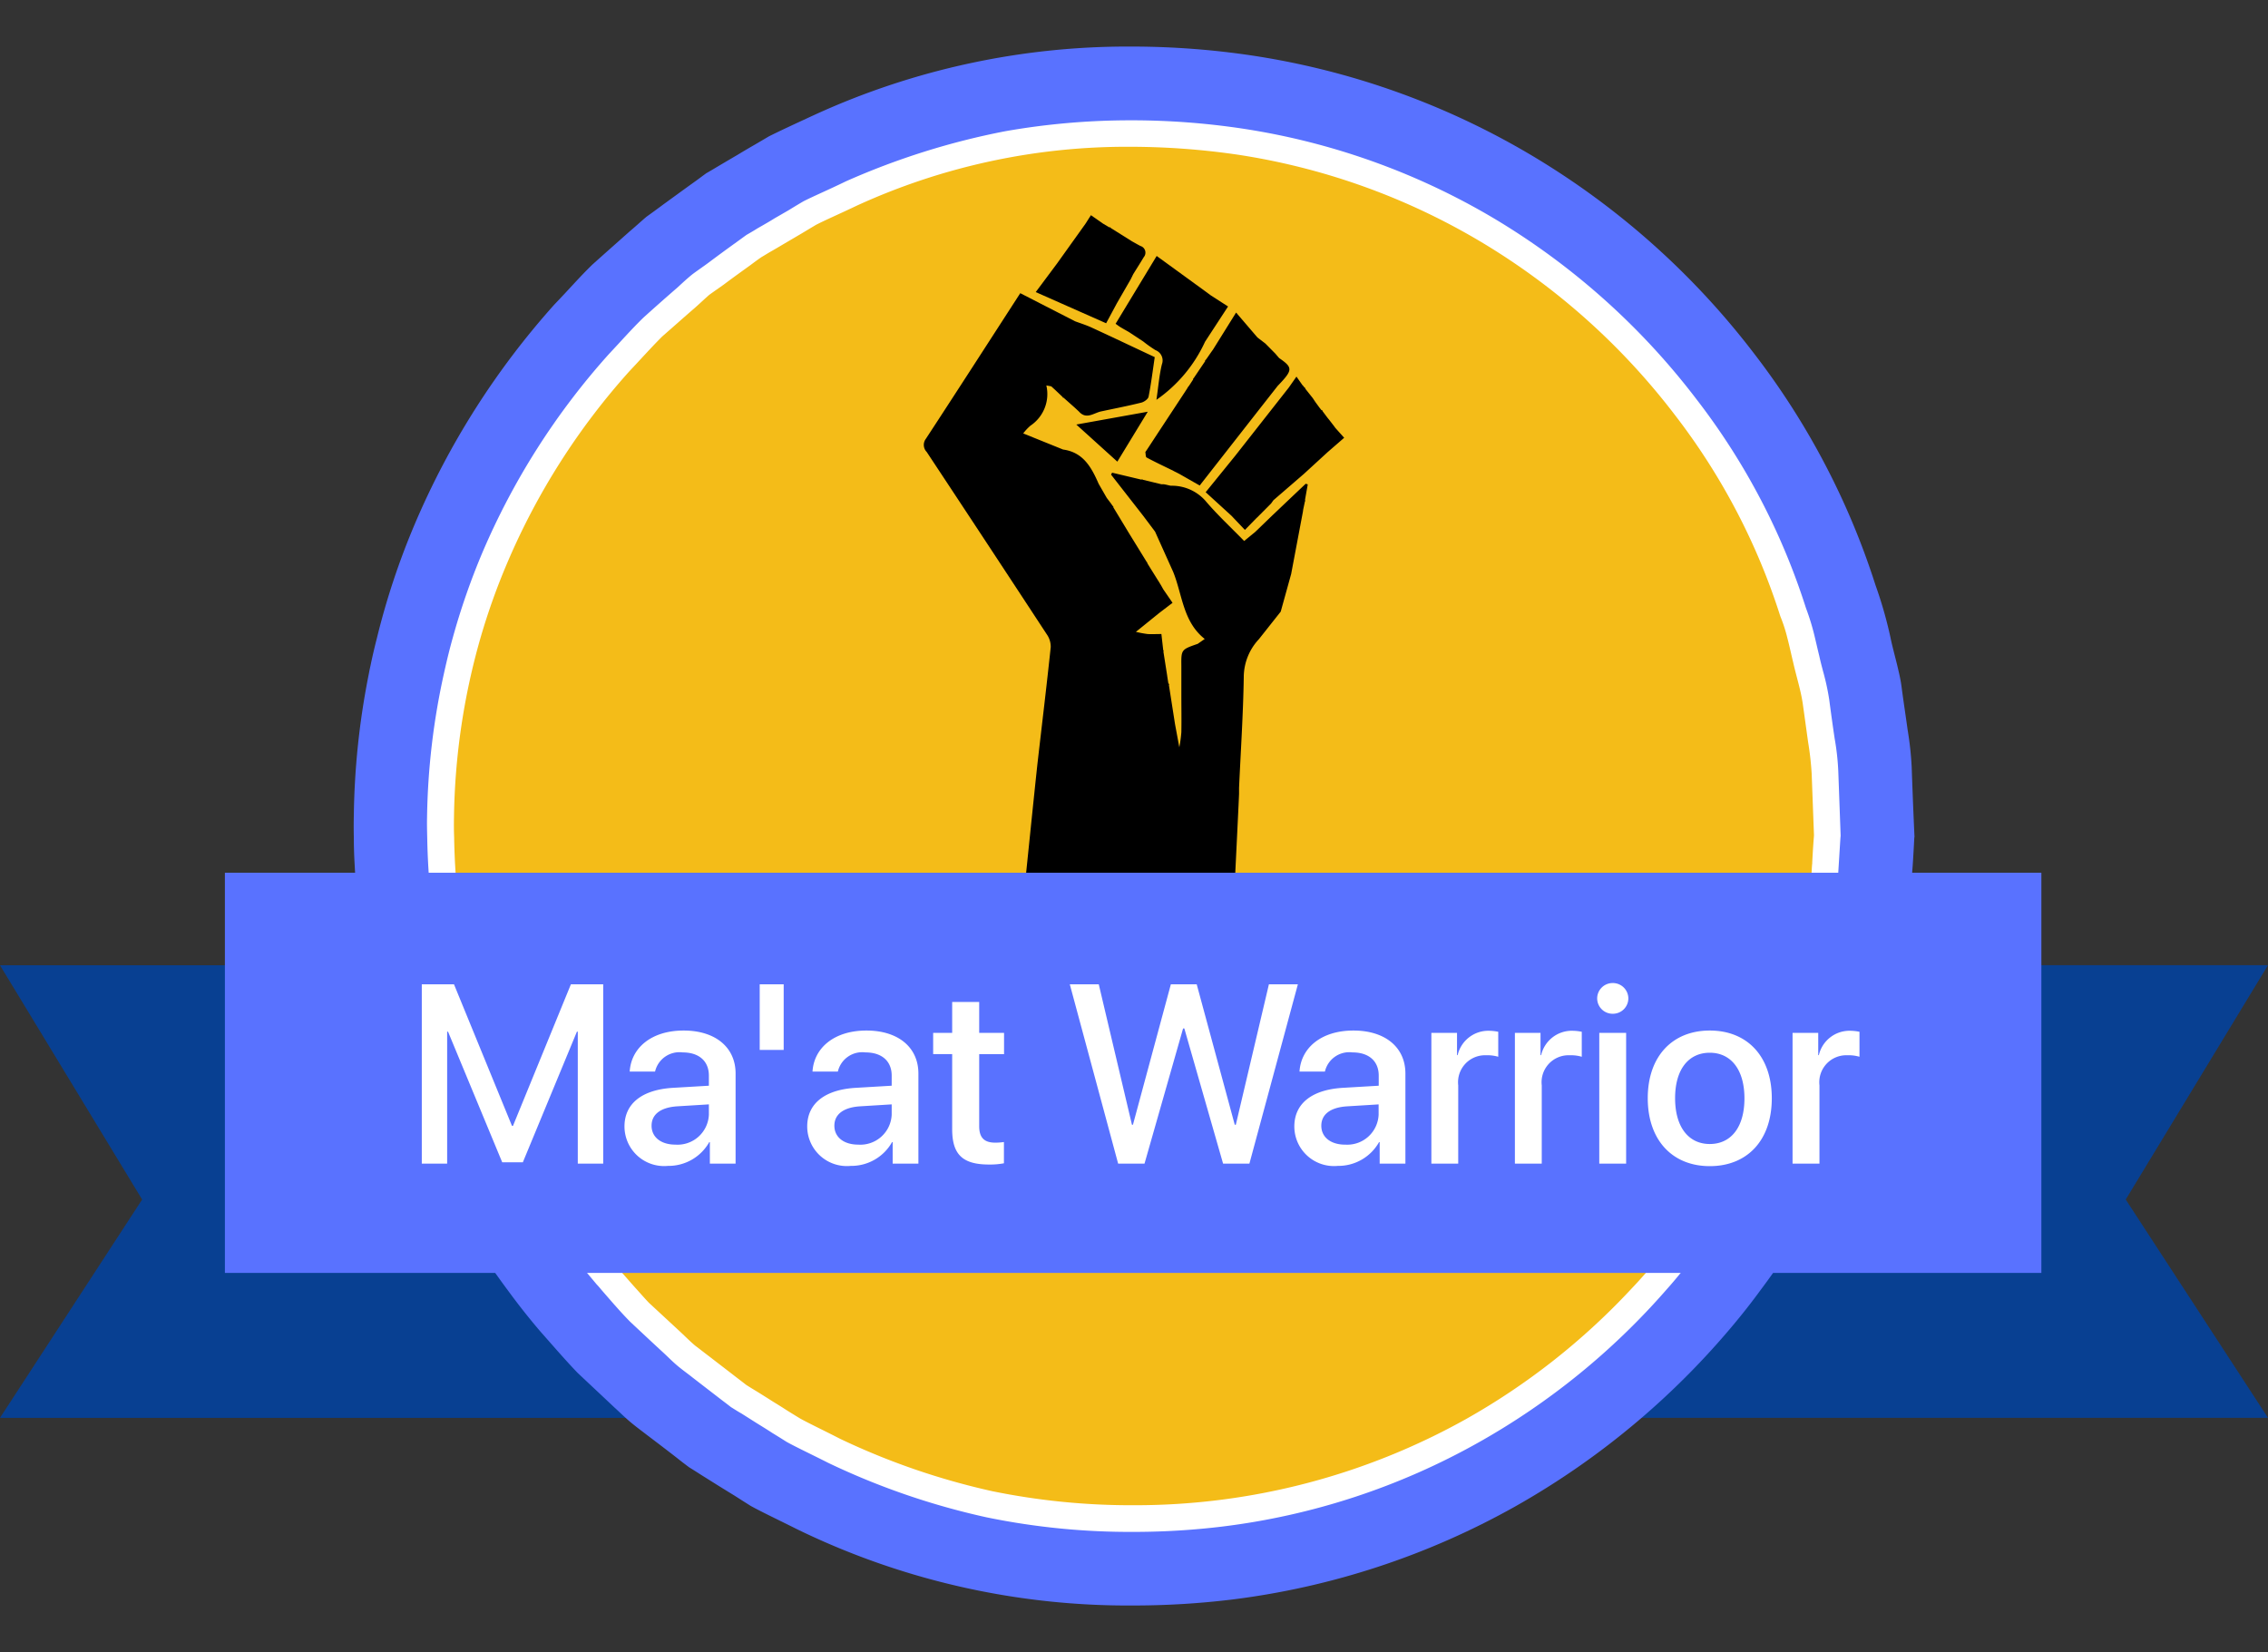 <svg xmlns="http://www.w3.org/2000/svg" width="124.738" height="90.865" viewBox="0 0 124.738 90.865">
  <rect x="0" y="0" width="124.738" height="90.865" fill="#333333" stroke="none"/>
  <g id="warrior" transform="translate(-151.631 -397)">
    <g id="Group_16613" data-name="Group 16613" transform="translate(12945.484 370.136)">
      <g id="Group_16611" data-name="Group 16611" transform="translate(-12793.854 26.864)">
        <g id="Group_16511" data-name="Group 16511" transform="translate(0 0)">
          <g id="Group_16456" data-name="Group 16456" transform="translate(0 0)">
            <g id="Group_16384" data-name="Group 16384">
              <g id="Group_16356" data-name="Group 16356" transform="translate(0 53.085)">
                <g id="Group_16352" data-name="Group 16352" transform="translate(0 0.004)">
                  <g id="Group_16351" data-name="Group 16351">
                    <g id="Group_16350" data-name="Group 16350">
                      <path id="Path_31249" data-name="Path 31249" d="M181.695,197.516H144.858l7.818-12.008-7.818-12.885h36.837Z" transform="translate(-144.858 -172.623)" fill="#084092"/>
                    </g>
                  </g>
                </g>
                <g id="Group_16355" data-name="Group 16355" transform="translate(87.896)">
                  <g id="Group_16354" data-name="Group 16354">
                    <g id="Group_16353" data-name="Group 16353">
                      <path id="Path_31250" data-name="Path 31250" d="M213.645,185.509l7.823,12.005H184.627V172.621h36.842Z" transform="translate(-184.627 -172.621)" fill="#084092"/>
                    </g>
                  </g>
                </g>
              </g>
              <g id="Group_16363" data-name="Group 16363" transform="translate(17.182)">
                <g id="Group_16358" data-name="Group 16358" transform="translate(0)">
                  <g id="Group_16357" data-name="Group 16357" transform="translate(0)">
                    <path id="Path_31258" data-name="Path 31258" d="M39.6,0A39.6,39.6,0,1,1,0,39.6,39.6,39.6,0,0,1,39.6,0Z" transform="translate(0 78.178) rotate(-80.783)" fill="#f4bc18"/>
                  </g>
                </g>
                <g id="Group_16360" data-name="Group 16360" transform="translate(2.271 2.563)">
                  <g id="Group_16359" data-name="Group 16359">
                    <path id="Path_31251" data-name="Path 31251" d="M239.347,192.534a18.158,18.158,0,0,0-.223-2.02c-.1-.732-.223-1.525-.334-2.369-.031-.245-.079-.493-.135-.738l-.1-.429c-.119-.486-.254-.979-.367-1.5v-.007a23.032,23.032,0,0,0-.827-2.9,41.581,41.581,0,0,0-6.637-12.691,43.165,43.165,0,0,0-12.213-10.916,42.5,42.5,0,0,0-15.44-5.532,45,45,0,0,0-6.5-.493H196.4a41.355,41.355,0,0,0-17.317,3.72c-1.121.517-2,.924-2.584,1.218-.564.334-.866.508-.866.508s-.309.175-.875.517c-.285.166-.636.374-1.041.612-.208.126-.422.254-.661.389-.221.159-.46.343-.707.517-.5.358-1.041.754-1.644,1.191-.3.223-.612.453-.939.685-.3.254-.6.533-.931.811-.643.572-1.326,1.176-2.036,1.812-.692.667-1.35,1.43-2.082,2.186a43.681,43.681,0,0,0-7.689,12.076,40.927,40.927,0,0,0-2.091,6.29c-.126.493-.245.992-.349,1.5-.031.141-.064.285-.088.429a42.282,42.282,0,0,0-.833,7.831c-.009.4-.009.8,0,1.2,0,.469.015.939.04,1.4.007.135.016.272.022.4a42.749,42.749,0,0,0,2.8,12.976c.022.055.04.111.062.166a43,43,0,0,0,5.534,9.955c.6.82,1.216,1.6,1.837,2.321.7.789,1.353,1.551,2.02,2.243.7.659,1.366,1.28,1.987,1.868.318.287.612.581.915.835s.619.484.906.707q.9.68,1.622,1.24c.239.192.469.367.692.533.23.144.444.278.643.407l1.026.643c.566.349.866.533.866.533s.294.19.851.541c.572.318,1.448.732,2.544,1.28a41.55,41.55,0,0,0,18.541,4.2h.159a45.185,45.185,0,0,0,5.216-.325,42.528,42.528,0,0,0,15.575-5.112,43.378,43.378,0,0,0,12.5-10.591c.351-.438.685-.873,1.01-1.319a41.4,41.4,0,0,0,5.59-10.12c.135-.358.263-.716.382-1.065a25.264,25.264,0,0,0,.9-2.886c.232-.93.526-1.8.668-2.639s.272-1.631.4-2.363a17.082,17.082,0,0,0,.279-2.018c.049-.78.095-1.448.128-2,.015-.135.022-.27.031-.4.049-.771.071-1.247.08-1.4a.19.19,0,0,0,.009-.046S239.433,194.991,239.347,192.534Zm-4.809,7.218a15.06,15.06,0,0,1-.256,1.8c-.111.645-.221,1.353-.349,2.1s-.389,1.518-.6,2.345a19.458,19.458,0,0,1-.787,2.568c-.08.239-.168.477-.248.716-.055.141-.111.285-.159.429-.19.493-.4.995-.619,1.5a38.788,38.788,0,0,1-5.185,8.474c-.444.557-.913,1.105-1.4,1.647a38.543,38.543,0,0,1-9.731,7.775,37.621,37.621,0,0,1-13.849,4.549,37.071,37.071,0,0,1-4.635.285h-.144a38.393,38.393,0,0,1-7.95-.787,38.938,38.938,0,0,1-8.54-2.933c-.977-.5-1.748-.86-2.265-1.145-.493-.309-.756-.477-.756-.477s-.27-.159-.771-.477c-.245-.15-.548-.349-.913-.572-.175-.111-.367-.23-.572-.358-.2-.15-.4-.309-.612-.477-.438-.334-.915-.707-1.448-1.1-.254-.208-.524-.413-.811-.637-.263-.23-.524-.493-.8-.738-.557-.526-1.16-1.083-1.781-1.662-.373-.389-.738-.811-1.129-1.249-.214-.245-.438-.493-.667-.747-.175-.208-.349-.422-.533-.643-.1-.128-.208-.263-.318-.4a38.972,38.972,0,0,1-5.057-8.332c-.214-.493-.429-.995-.628-1.5a.138.138,0,0,0-.015-.049l-.144-.38a38.112,38.112,0,0,1-2.464-12.841c-.009-.38-.016-.756-.009-1.136a38.53,38.53,0,0,1,1.439-9.826,36.648,36.648,0,0,1,1.56-4.445,38.865,38.865,0,0,1,6.845-10.75c.652-.676,1.249-1.35,1.852-1.956.637-.564,1.249-1.1,1.812-1.6.287-.248.557-.5.835-.725.285-.206.564-.413.827-.6.533-.382,1.025-.747,1.47-1.065.223-.159.431-.309.63-.453.2-.128.4-.239.579-.349.367-.223.676-.4.93-.55.508-.294.78-.453.78-.453s.27-.159.763-.46c.524-.272,1.313-.612,2.305-1.081a39.574,39.574,0,0,1,8.611-2.712,38.937,38.937,0,0,1,6.79-.588h.159a40.283,40.283,0,0,1,5.8.438,37.613,37.613,0,0,1,13.716,4.913,38.394,38.394,0,0,1,10.874,9.722,36.573,36.573,0,0,1,5.908,11.283,11.547,11.547,0,0,1,.447,1.439c.1.389.19.771.285,1.145.184.833.422,1.6.533,2.36s.2,1.463.294,2.115a15.675,15.675,0,0,1,.2,1.8c.088,2.179.128,3.428.128,3.428a.992.992,0,0,1-.009.111C234.719,196.786,234.648,197.955,234.537,199.752Z" transform="translate(-153.659 -152.941)" fill="#5972ff"/>
                  </g>
                </g>
                <g id="Group_16362" data-name="Group 16362" transform="translate(6.312 6.616)">
                  <g id="Group_16361" data-name="Group 16361">
                    <path id="Path_31252" data-name="Path 31252" d="M233.1,190.624a13.642,13.642,0,0,0-.2-1.837c-.1-.667-.2-1.384-.3-2.146a13.176,13.176,0,0,0-.309-1.454c-.009-.04-.024-.08-.033-.119-.071-.27-.144-.548-.206-.835-.08-.318-.152-.643-.232-.977a13.094,13.094,0,0,0-.5-1.655,37.28,37.28,0,0,0-6.018-11.48,39.367,39.367,0,0,0-11.068-9.906,38.336,38.336,0,0,0-13.968-4.993,41.113,41.113,0,0,0-5.9-.446H194.2a39.722,39.722,0,0,0-6.918.6,40.576,40.576,0,0,0-8.768,2.758c-1,.486-1.806.827-2.338,1.1-.508.3-.778.469-.778.469s-.272.159-.8.462c-.254.159-.566.34-.946.555-.183.119-.382.232-.6.358-.2.144-.413.3-.637.462-.453.325-.953.692-1.485,1.09-.272.2-.566.4-.851.612-.287.23-.557.484-.844.747-.588.508-1.2,1.05-1.852,1.638-.621.6-1.224,1.288-1.883,1.987a39.535,39.535,0,0,0-6.973,10.931,38.231,38.231,0,0,0-1.638,4.716c-.159.564-.3,1.145-.431,1.724-.016.073-.031.135-.046.208a38.894,38.894,0,0,0-.93,7.895c-.009.38,0,.763.009,1.136a38.938,38.938,0,0,0,2.648,13.469c.175.444.349.873.539,1.3a39.542,39.542,0,0,0,4.937,8.332c.1.135.208.27.309.4.294.374.6.732.891,1.081.1.1.183.206.27.309.533.612,1.034,1.2,1.56,1.733.628.588,1.231,1.154,1.8,1.677.287.263.548.533.827.765s.566.435.827.643c.533.413,1.019.787,1.463,1.129.214.166.431.325.63.484.206.128.4.254.588.358.365.23.674.429.93.588.508.312.771.486.771.486s.276.166.778.484c.517.287,1.313.661,2.3,1.16a40.08,40.08,0,0,0,8.7,2.99,39.057,39.057,0,0,0,8.094.8h.144a40.525,40.525,0,0,0,4.73-.294,38.2,38.2,0,0,0,14.088-4.626,39.164,39.164,0,0,0,10.313-8.381c.358-.4.692-.8,1.017-1.209l.144-.181c.1-.137.208-.263.309-.4a38.429,38.429,0,0,0,4.946-8.332c.223-.508.42-1.01.6-1.5.119-.309.221-.612.325-.915a20.342,20.342,0,0,0,.811-2.615c.206-.835.477-1.622.612-2.385s.245-1.481.349-2.139a14.376,14.376,0,0,0,.263-1.821c.119-1.852.19-3.046.214-3.395a.947.947,0,0,0,.009-.1S233.182,192.843,233.1,190.624Zm-1.432,4.993c-.016.128-.024.254-.031.4-.024.413-.057.9-.088,1.439a17.019,17.019,0,0,1-.245,1.766c-.113.628-.223,1.319-.343,2.051s-.389,1.487-.588,2.3a19.631,19.631,0,0,1-.78,2.513c-.1.327-.223.652-.343.979l-.166.429c-.19.493-.407.995-.637,1.5a37.409,37.409,0,0,1-4.937,7.981c-.579.732-1.2,1.448-1.859,2.139a37.661,37.661,0,0,1-9.04,7.1,37.31,37.31,0,0,1-18.112,4.732h-.135a38.145,38.145,0,0,1-7.791-.771,39.181,39.181,0,0,1-8.365-2.878c-.946-.486-1.708-.844-2.21-1.123-.493-.3-.747-.46-.747-.46s-.254-.168-.747-.469c-.239-.153-.541-.343-.9-.566-.168-.1-.367-.223-.566-.349-.183-.144-.389-.3-.6-.462-.429-.334-.9-.692-1.414-1.09-.254-.19-.517-.4-.8-.612-.261-.221-.524-.484-.794-.738l-1.742-1.613c-.214-.223-.422-.462-.636-.7-.365-.4-.732-.835-1.121-1.264a38.74,38.74,0,0,1-5.638-8.856q-.332-.739-.643-1.5c-.049-.111-.088-.223-.135-.334-.015-.033-.024-.064-.04-.1a37.019,37.019,0,0,1-2.433-11.044c-.009-.135-.016-.27-.024-.4-.022-.469-.04-.93-.046-1.4-.016-.374-.016-.747-.009-1.12a37.519,37.519,0,0,1,1.454-9.842A36.279,36.279,0,0,1,159.9,179.1a38.037,38.037,0,0,1,6.7-10.512c.637-.676,1.218-1.326,1.815-1.923.628-.548,1.224-1.081,1.788-1.567.279-.245.542-.5.8-.723.287-.208.557-.391.82-.581.517-.389,1-.732,1.439-1.05.214-.159.413-.309.612-.444.206-.119.389-.239.579-.343.358-.206.661-.389.908-.533l.754-.444s.263-.159.756-.453c.508-.263,1.289-.6,2.25-1.059a35.658,35.658,0,0,1,15.082-3.236h.159a41.373,41.373,0,0,1,5.685.431,36.949,36.949,0,0,1,13.429,4.816,37.777,37.777,0,0,1,10.653,9.526,35.9,35.9,0,0,1,5.779,11.042,8.453,8.453,0,0,1,.389,1.2c.119.453.214.906.318,1.335.184.811.429,1.567.533,2.305s.2,1.439.287,2.067a16.562,16.562,0,0,1,.2,1.766c.08,2.146.126,3.364.126,3.364s0,.04-.007.126C231.735,194.432,231.7,194.909,231.664,195.617Z" transform="translate(-155.487 -154.775)" fill="#fff"/>
                  </g>
                </g>
              </g>
            </g>
          </g>
        </g>
        <path id="Path_31334" data-name="Path 31334" d="M620.217,104.141l.006,0,.215.11,1.13.644,3.256-4.162,1.02-1.3.007-.01c.849-.883.856-1.007.084-1.54l-.207-.242-.544-.55-.006-.006-.433-.331h0l-1.175-1.372-1.27,2.038-.077.106-.153.22-.086.125-.081.112a.063.063,0,0,0-.036.075l-.627.929a.058.058,0,0,0-.029.07l-.222.341v0l-.084.108-.009.026-.129.2-1.435,2.181-.669,1.02-.084.122c.022.1.01.268.07.3.47.252.953.479,1.433.713l.013-.037-.01.038Zm7.938-3.53,0,0-.226-.309-.142-.214-.408-.514a.08.08,0,0,0-.064-.079v-.032l-.032,0a.047.047,0,0,0-.04-.057l-.353-.5-.42.6-2.945,3.75-1.628,2.007,1.417,1.294.741.78.649-.664.028-.023.764-.768.127-.178,1.666-1.439.008-.007,1.309-1.2.908-.789-.483-.539-.087-.119-.245-.317-.1-.123-.276-.368a.046.046,0,0,0-.057-.052ZM616.7,105.9l-.007-.012-.237-.312-.443-.77c-.394-.9-.843-1.738-1.957-1.889l-2.194-.887a2.756,2.756,0,0,1,.4-.428,2.091,2.091,0,0,0,.872-2.211l.269.049.205.187.355.336.069.067a.037.037,0,0,0,.049.036l.622.552,0,0,.222.207c.414.467.822.074,1.232-.008.735-.157,1.474-.3,2.2-.481.156-.039.375-.194.4-.327.14-.711.229-1.432.339-2.175-1.166-.547-2.315-1.093-3.471-1.626-.293-.135-.6-.231-.908-.344L611.7,94.317c-1.765,2.728-3.468,5.376-5.192,8.009a.552.552,0,0,0,.045.722q3.315,5.011,6.608,10.036a1.181,1.181,0,0,1,.214.7c-.22,2.094-.474,4.184-.714,6.276-.135,1.175-.827,8.025-.961,9.227h11.725l-.286,1.247c.062-.075.282.078.286,0,.01-.193-.006-1.959,0-2.217s.3-6.147.308-6.464l0-.2v-.132c.093-2.028.227-4.055.259-6.085a3.06,3.06,0,0,1,.833-2.09l1.2-1.516.574-2.071.647-3.43.014-.108.092-.437a.1.1,0,0,0,.008-.1l.152-.852-.115-.033-.8.758,0,0-1.064,1.011-.909.878-.611.5c-.726-.746-1.482-1.444-2.141-2.224a2.467,2.467,0,0,0-1.866-.815l-.033,0-.374-.081-.136,0-1.014-.245a.079.079,0,0,0-.092-.01l-1.607-.382-.056.108,1.764,2.261.655.872,1,2.224c.507,1.258.534,2.736,1.732,3.68l-.386.269c-.911.316-.909.316-.9,1.223,0,.526,0,1.053,0,1.579,0,.688.013,1.375,0,2.062a7.052,7.052,0,0,1-.112.823l-.237-1.278-.334-2.138c0-.015.014-.032.01-.043a.477.477,0,0,0-.044-.07l-.06-.383,0-.011-.21-1.338a.061.061,0,0,0-.01-.081l-.1-.885c-.293,0-.531.016-.765,0a6.359,6.359,0,0,1-.638-.119l1.291-1.044.725-.553-.509-.742-.117-.209-.112-.186-.085-.134-.566-.907a.049.049,0,0,0-.028-.063l-.961-1.56v0l-.879-1.452a.061.061,0,0,0-.032-.073Zm1.128-14.446-1.145-.718a.071.071,0,0,0-.085-.04l-.338-.2-.017-.01-.657-.459-.3.471-.008.011-1.556,2.176-1.172,1.571,3.872,1.715.591-1.1.761-1.319.141-.286c.192-.309.388-.616.575-.928a.383.383,0,0,0-.182-.618C618.148,91.638,617.992,91.545,617.832,91.458Zm-.152,5,.791.522a7.058,7.058,0,0,0,.666.472.608.608,0,0,1,.355.787c-.145.6-.193,1.23-.3,1.947a7.889,7.889,0,0,0,2.674-3.195l.1-.153,1.166-1.786-.942-.606-.3-.221-2.684-1.951L616.943,96c.116.082.187.138.264.184C617.363,96.279,617.522,96.366,617.68,96.456Zm1.036,4.382-3.929.706,2.256,2.04Z" transform="translate(-555.585 -78.192)"/>
      </g>
    </g>
    <g id="Group_16631" data-name="Group 16631" transform="translate(164 445)">
      <g id="Group_16365" data-name="Group 16365">
        <g id="Group_16364" data-name="Group 16364">
          <rect id="Rectangle_6347" data-name="Rectangle 6347" width="99.905" height="22.01" fill="#5972ff"/>
        </g>
      </g>
    </g>
    <path id="Path_31372" data-name="Path 31372" d="M-29.193,0V-9.864H-30.97l-3.186,7.786h-.055L-37.4-9.864h-1.771V0h1.395V-7.26h.048l2.98,7.185h1.135l2.974-7.185h.048V0Zm3.972-1.046c-.793,0-1.312-.41-1.312-1.039s.5-1,1.381-1.066l1.771-.109v.567A1.724,1.724,0,0,1-25.221-1.046Zm-.41,1.169a2.57,2.57,0,0,0,2.27-1.306h.034V0h1.415V-4.956c0-1.442-1.114-2.365-2.857-2.365-1.777,0-2.885.957-2.967,2.256h1.395a1.377,1.377,0,0,1,1.518-1.053c.9,0,1.442.479,1.442,1.278v.554l-1.969.116c-1.709.1-2.673.868-2.673,2.126A2.18,2.18,0,0,0-25.631.123Zm6.364-6.378V-9.864h-1.319v3.609Zm4.1,5.209c-.793,0-1.312-.41-1.312-1.039s.5-1,1.381-1.066l1.771-.109v.567A1.724,1.724,0,0,1-15.166-1.046Zm-.41,1.169a2.57,2.57,0,0,0,2.27-1.306h.034V0h1.415V-4.956c0-1.442-1.114-2.365-2.857-2.365-1.777,0-2.885.957-2.967,2.256h1.395a1.377,1.377,0,0,1,1.518-1.053c.9,0,1.442.479,1.442,1.278v.554L-15.3-4.17c-1.709.1-2.673.868-2.673,2.126A2.18,2.18,0,0,0-15.576.123ZM-10-8.894v1.7h-1.046v1.169H-10v4.129C-10-.506-9.43.048-7.974.048a4.067,4.067,0,0,0,.82-.068V-1.189a3.23,3.23,0,0,1-.485.034c-.6,0-.875-.28-.875-.9V-6.022h1.367V-7.191H-8.514v-1.7ZM2.7-7.437h.068L4.9,0H6.347L9.013-9.864H7.42L5.6-2.14H5.541L3.449-9.864H2.027L-.058-2.14H-.113L-1.938-9.864H-3.531L-.872,0H.578Zm8.914,6.392c-.793,0-1.312-.41-1.312-1.039s.5-1,1.381-1.066l1.771-.109v.567A1.724,1.724,0,0,1,11.618-1.046ZM11.208.123a2.57,2.57,0,0,0,2.27-1.306h.034V0h1.415V-4.956c0-1.442-1.114-2.365-2.857-2.365-1.777,0-2.885.957-2.967,2.256H10.5a1.377,1.377,0,0,1,1.518-1.053c.9,0,1.442.479,1.442,1.278v.554l-1.969.116c-1.709.1-2.673.868-2.673,2.126A2.18,2.18,0,0,0,11.208.123ZM16.355,0h1.477V-4.307A1.484,1.484,0,0,1,19.37-5.961a2.114,2.114,0,0,1,.663.082V-7.253a2.694,2.694,0,0,0-.506-.055A1.732,1.732,0,0,0,17.8-5.968h-.034V-7.191H16.355Zm4.594,0h1.477V-4.307a1.484,1.484,0,0,1,1.538-1.654,2.114,2.114,0,0,1,.663.082V-7.253a2.694,2.694,0,0,0-.506-.055,1.732,1.732,0,0,0-1.729,1.34h-.034V-7.191H20.949ZM25.59,0h1.477V-7.191H25.59Zm.738-8.244a.849.849,0,0,0,.861-.841.851.851,0,0,0-.861-.848.849.849,0,0,0-.854.848A.848.848,0,0,0,26.329-8.244ZM31.667.137c2.058,0,3.411-1.415,3.411-3.732s-1.36-3.726-3.411-3.726S28.256-5.906,28.256-3.6,29.61.137,31.667.137Zm0-1.217C30.512-1.08,29.76-2,29.76-3.6S30.512-6.1,31.667-6.1s1.907.916,1.907,2.509S32.83-1.08,31.667-1.08ZM36.22,0H37.7V-4.307a1.484,1.484,0,0,1,1.538-1.654,2.114,2.114,0,0,1,.663.082V-7.253a2.694,2.694,0,0,0-.506-.055,1.732,1.732,0,0,0-1.729,1.34h-.034V-7.191H36.22Z" transform="translate(214 461)" fill="#fff"/>
  </g>
</svg>
